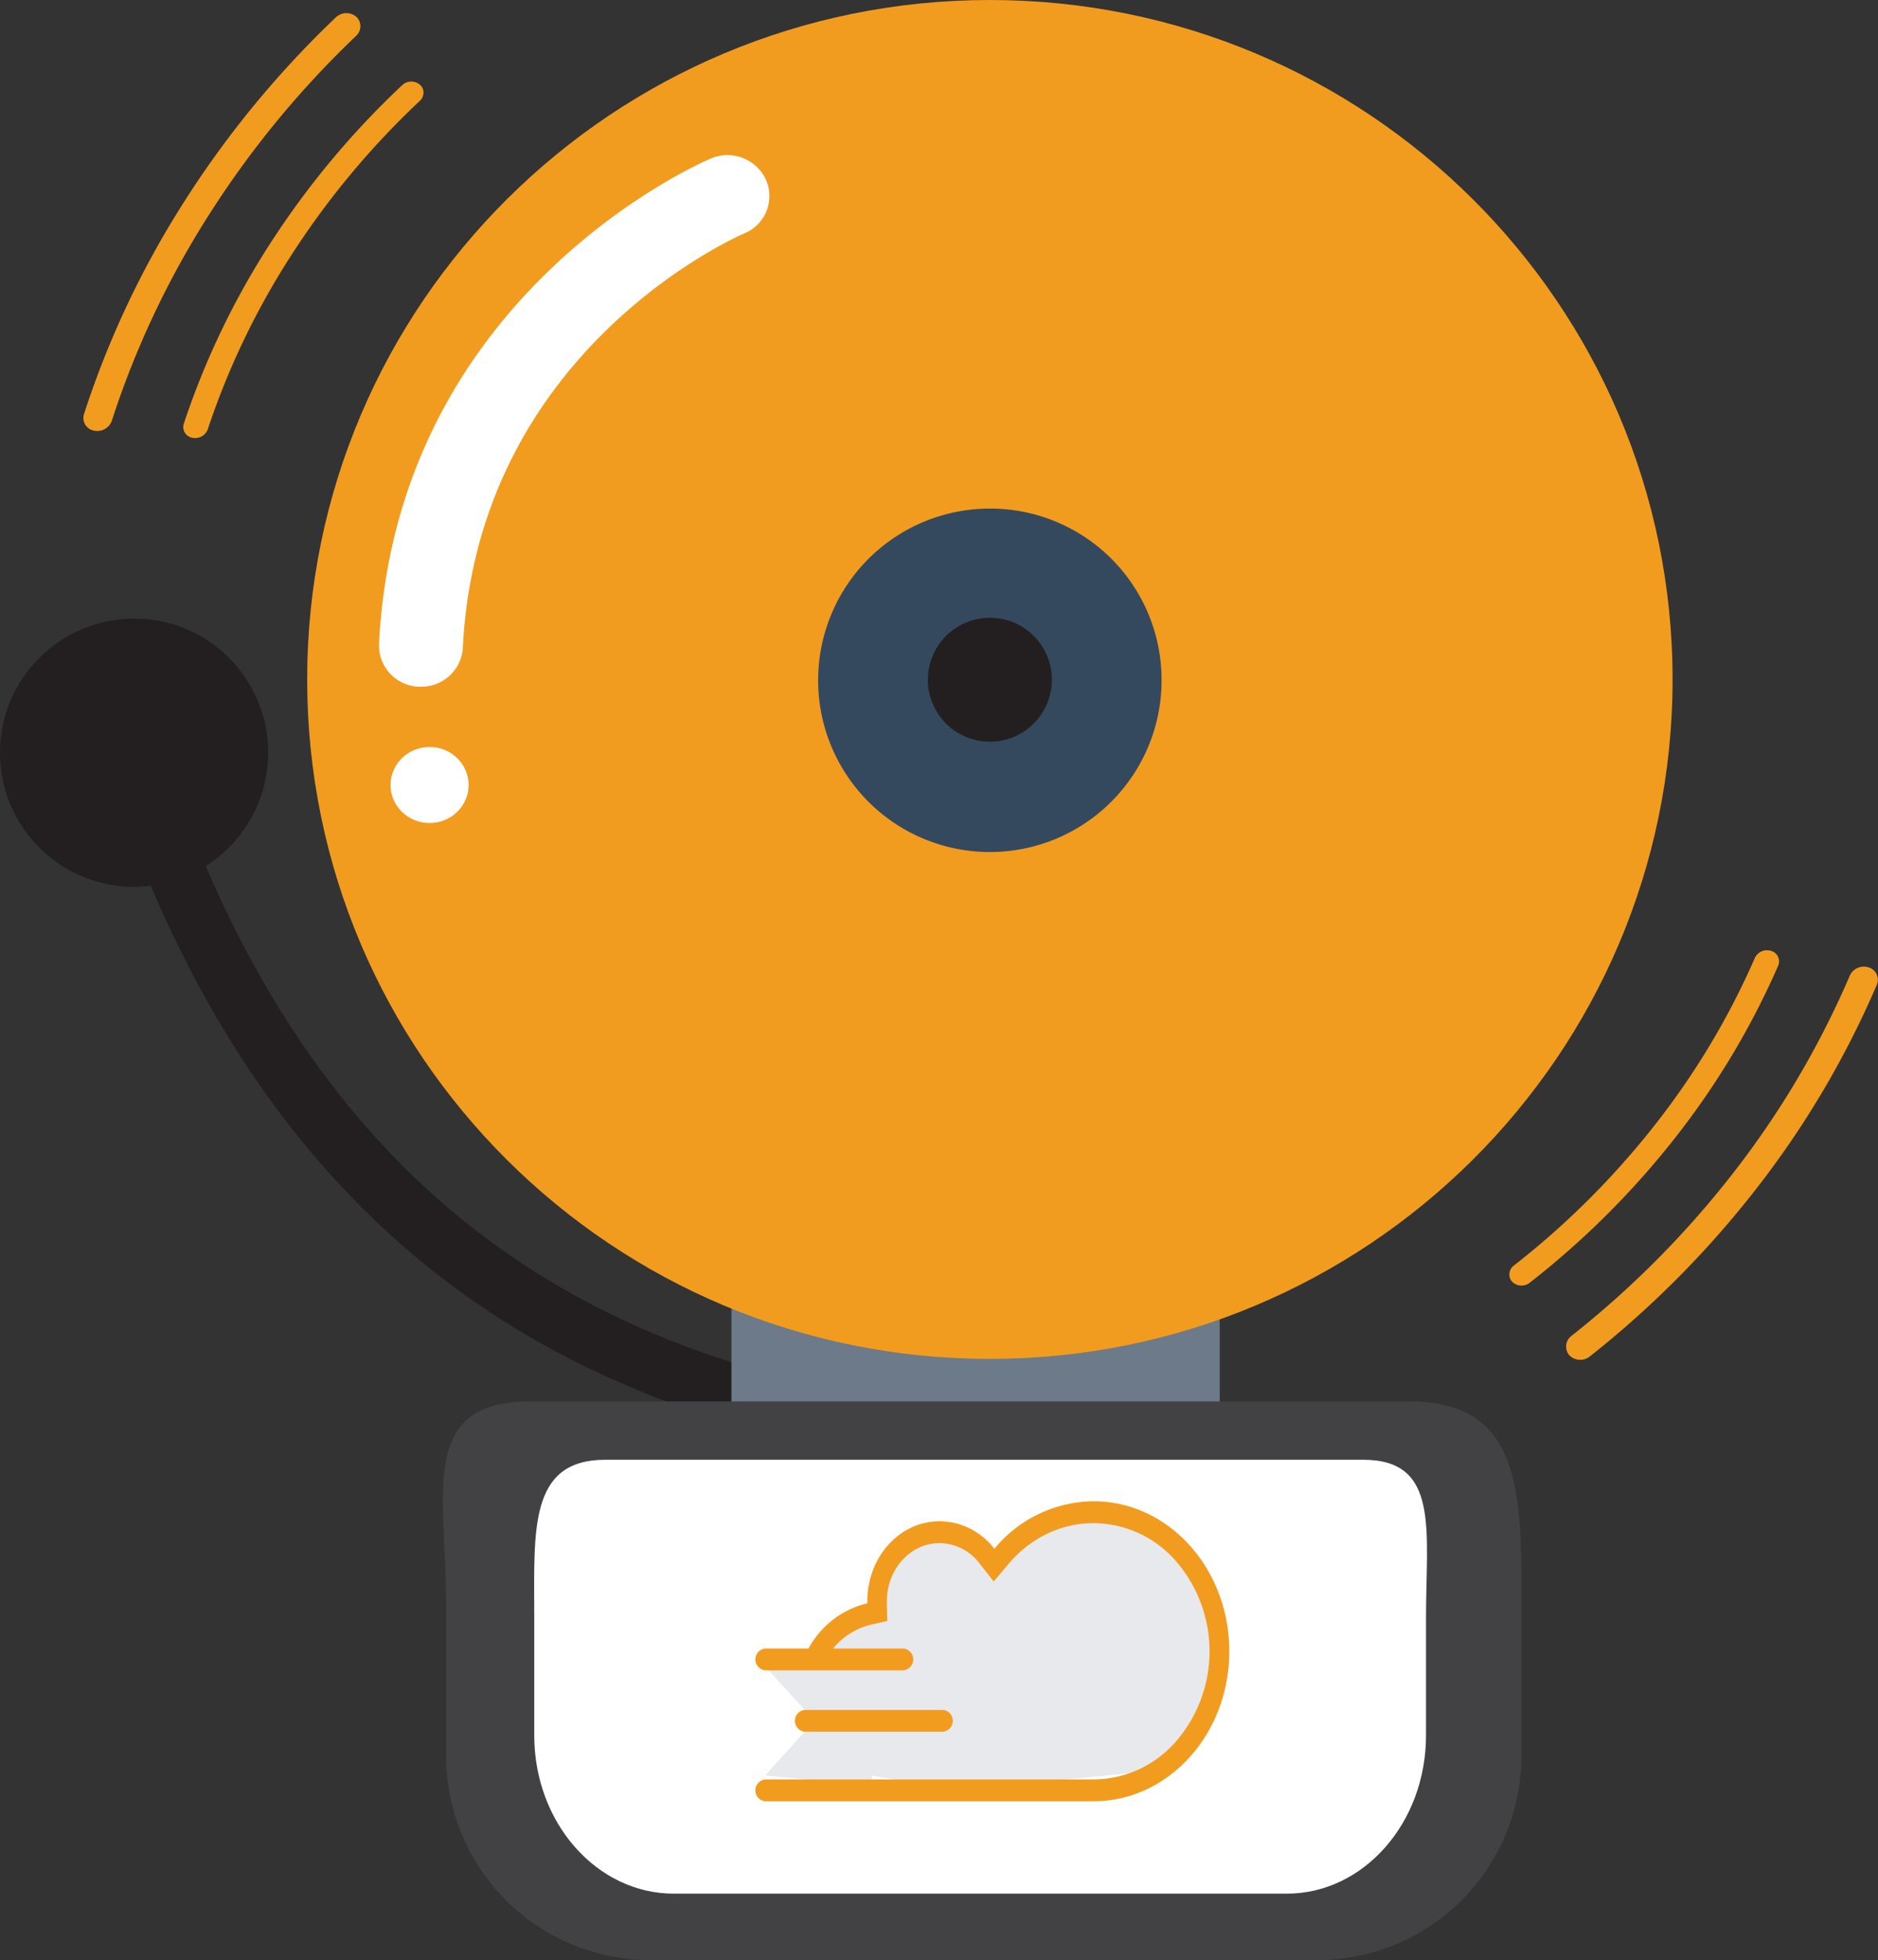 <svg xmlns="http://www.w3.org/2000/svg" viewBox="0 0 467.52 487.93"><rect x="0" y="0" width="467.52" height="487.93" fill="#333333" stroke="none"/><defs><style>.cls-1{fill:none;stroke:#231f20;stroke-miterlimit:10;stroke-width:14.53px;}.cls-2{fill:#6c7a89;}.cls-3{fill:#424143;}.cls-4{fill:#231f20;}.cls-5{fill:#f29c1f;}.cls-6{fill:#35495e;}.cls-7{fill:#fff;}.cls-8{fill:#e7e9ed;}</style></defs><title>smoke-alarm-bskp</title><g id="Layer_2" data-name="Layer 2"><g id="smoke-alarm"><path class="cls-1" d="M40.67,209c36.42,93,97.72,125.65,148.71,139.85"/><rect class="cls-2" x="182.09" y="312.61" width="121.55" height="54.82"/><path class="cls-3" d="M378.75,437.2a50.86,50.86,0,0,1-51,50.74H162.06a50.86,50.86,0,0,1-51-50.74v-37.6c0-28-7.17-50.74,21-50.74H350.77c28.16,0,28,22.71,28,50.74Z"/><path class="cls-4" d="M66.76,187.27A33.38,33.38,0,1,1,33.38,154,33.29,33.29,0,0,1,66.76,187.27Z"/><g id="bell-top"><path class="cls-5" d="M416.38,169.14c0,93.42-76.09,169.13-170,169.13S76.47,262.56,76.47,169.14,152.56,0,246.42,0,416.38,75.73,416.38,169.14Z"/><path class="cls-6" d="M289.17,169.14a42.75,42.75,0,1,1-42.74-42.54A42.65,42.65,0,0,1,289.17,169.14Z"/><path class="cls-4" d="M261.85,169.14a15.43,15.43,0,1,1-15.42-15.36A15.38,15.38,0,0,1,261.85,169.14Z"/><path class="cls-7" d="M104.8,170.94h-.51a10.27,10.27,0,0,1-9.93-10.64c4.29-86.48,79.36-119.46,82.55-120.82a10.56,10.56,0,0,1,13.76,5.23,10.06,10.06,0,0,1-5.35,13.38c-2.78,1.2-66.45,29.59-70.1,103.19A10.32,10.32,0,0,1,104.8,170.94Z"/><ellipse class="cls-7" cx="106.94" cy="195.41" rx="9.72" ry="9.46"/><path class="cls-5" d="M105.32,22.26a2.82,2.82,0,0,1-.84,2.88A204.74,204.74,0,0,0,72.72,63.22a190.71,190.71,0,0,0-21,43.65,3.34,3.34,0,0,1-3.9,2.09,2.7,2.7,0,0,1-2.06-3.49,196.7,196.7,0,0,1,21.6-45,211.11,211.11,0,0,1,32.74-39.25,3.31,3.31,0,0,1,4.41-.15A2.64,2.64,0,0,1,105.32,22.26Z"/><path class="cls-5" d="M89.59,5.61a3.32,3.32,0,0,1-1,3.38A237.34,237.34,0,0,0,51.95,53.58a222.9,222.9,0,0,0-24.11,51.15,3.84,3.84,0,0,1-4.52,2.45,3.19,3.19,0,0,1-2.41-4.1A229.91,229.91,0,0,1,45.76,50.35a244.73,244.73,0,0,1,37.82-46,3.81,3.81,0,0,1,5.12-.17A3.12,3.12,0,0,1,89.59,5.61Z"/><path class="cls-5" d="M375.8,317.81a2.82,2.82,0,0,1,1.1-2.8A204.74,204.74,0,0,0,412,280a190.71,190.71,0,0,0,24.87-41.55,3.34,3.34,0,0,1,4.07-1.73,2.7,2.7,0,0,1,1.73,3.67,196.7,196.7,0,0,1-25.64,42.83,211.11,211.11,0,0,1-36.2,36.08,3.31,3.31,0,0,1-4.4-.25A2.64,2.64,0,0,1,375.8,317.81Z"/><path class="cls-5" d="M389.94,335.83a3.32,3.32,0,0,1,1.26-3.28,237.34,237.34,0,0,0,40.62-41,222.9,222.9,0,0,0,28.69-48.72,3.84,3.84,0,0,1,4.72-2,3.19,3.19,0,0,1,2,4.3,229.91,229.91,0,0,1-29.58,50.23,244.73,244.73,0,0,1-41.87,42.3,3.81,3.81,0,0,1-5.11-.3A3.12,3.12,0,0,1,389.94,335.83Z"/></g><path class="cls-7" d="M355,432c0,21.75-15.52,39.39-34.68,39.39H167.72C148.56,471.38,133,453.74,133,432V402.8c0-21.78-1.48-39.42,17.69-39.42H339.36C358.51,363.38,355,381,355,402.8Z"/><polygon class="cls-8" points="303.15 397.15 295.89 386.78 283.13 377.59 267.19 376.02 256.38 380.91 246.11 387.9 241.16 382.69 229.46 380.91 221.72 387.9 217.26 400.42 210.16 403.02 202.3 412.08 190.49 414.8 200.32 425.65 200.32 431.09 190.49 441.95 217.07 444.66 217.07 442.02 224.68 443.32 261.35 443.32 283.84 441.17 294.47 433.93 304.38 416.52 303.15 397.15"/><path class="cls-5" d="M272.23,373.71a32.32,32.32,0,0,0-24.69,11.84,17.32,17.32,0,0,0-13.62-6.86c-10,0-18,8.91-18,19.91,0,.16,0,.33,0,.5a22.72,22.72,0,0,0-14.65,11.27H190.49a2.73,2.73,0,0,0,0,5.43h34.42a2.73,2.73,0,0,0,0-5.43H207.4a17.32,17.32,0,0,1,9.48-5.95l4-.9-.1-4.55c0-.13,0-.25,0-.36,0-8,5.88-14.48,13.11-14.48a12.62,12.62,0,0,1,9.91,5l3.58,4.55,3.73-4.4a29,29,0,0,1,9.41-7.4,26.39,26.39,0,0,1,11.7-2.72,27.41,27.41,0,0,1,20.43,9.34,34.31,34.31,0,0,1,0,45.12,27.4,27.4,0,0,1-20.43,9.34H190.49a2.73,2.73,0,0,0,0,5.43h81.74c18.67,0,33.8-16.72,33.8-37.33S290.9,373.71,272.23,373.71Z"/><path class="cls-5" d="M200.33,425.65a2.73,2.73,0,0,0,0,5.43h34.42a2.73,2.73,0,0,0,0-5.43H200.33Z"/></g></g></svg>